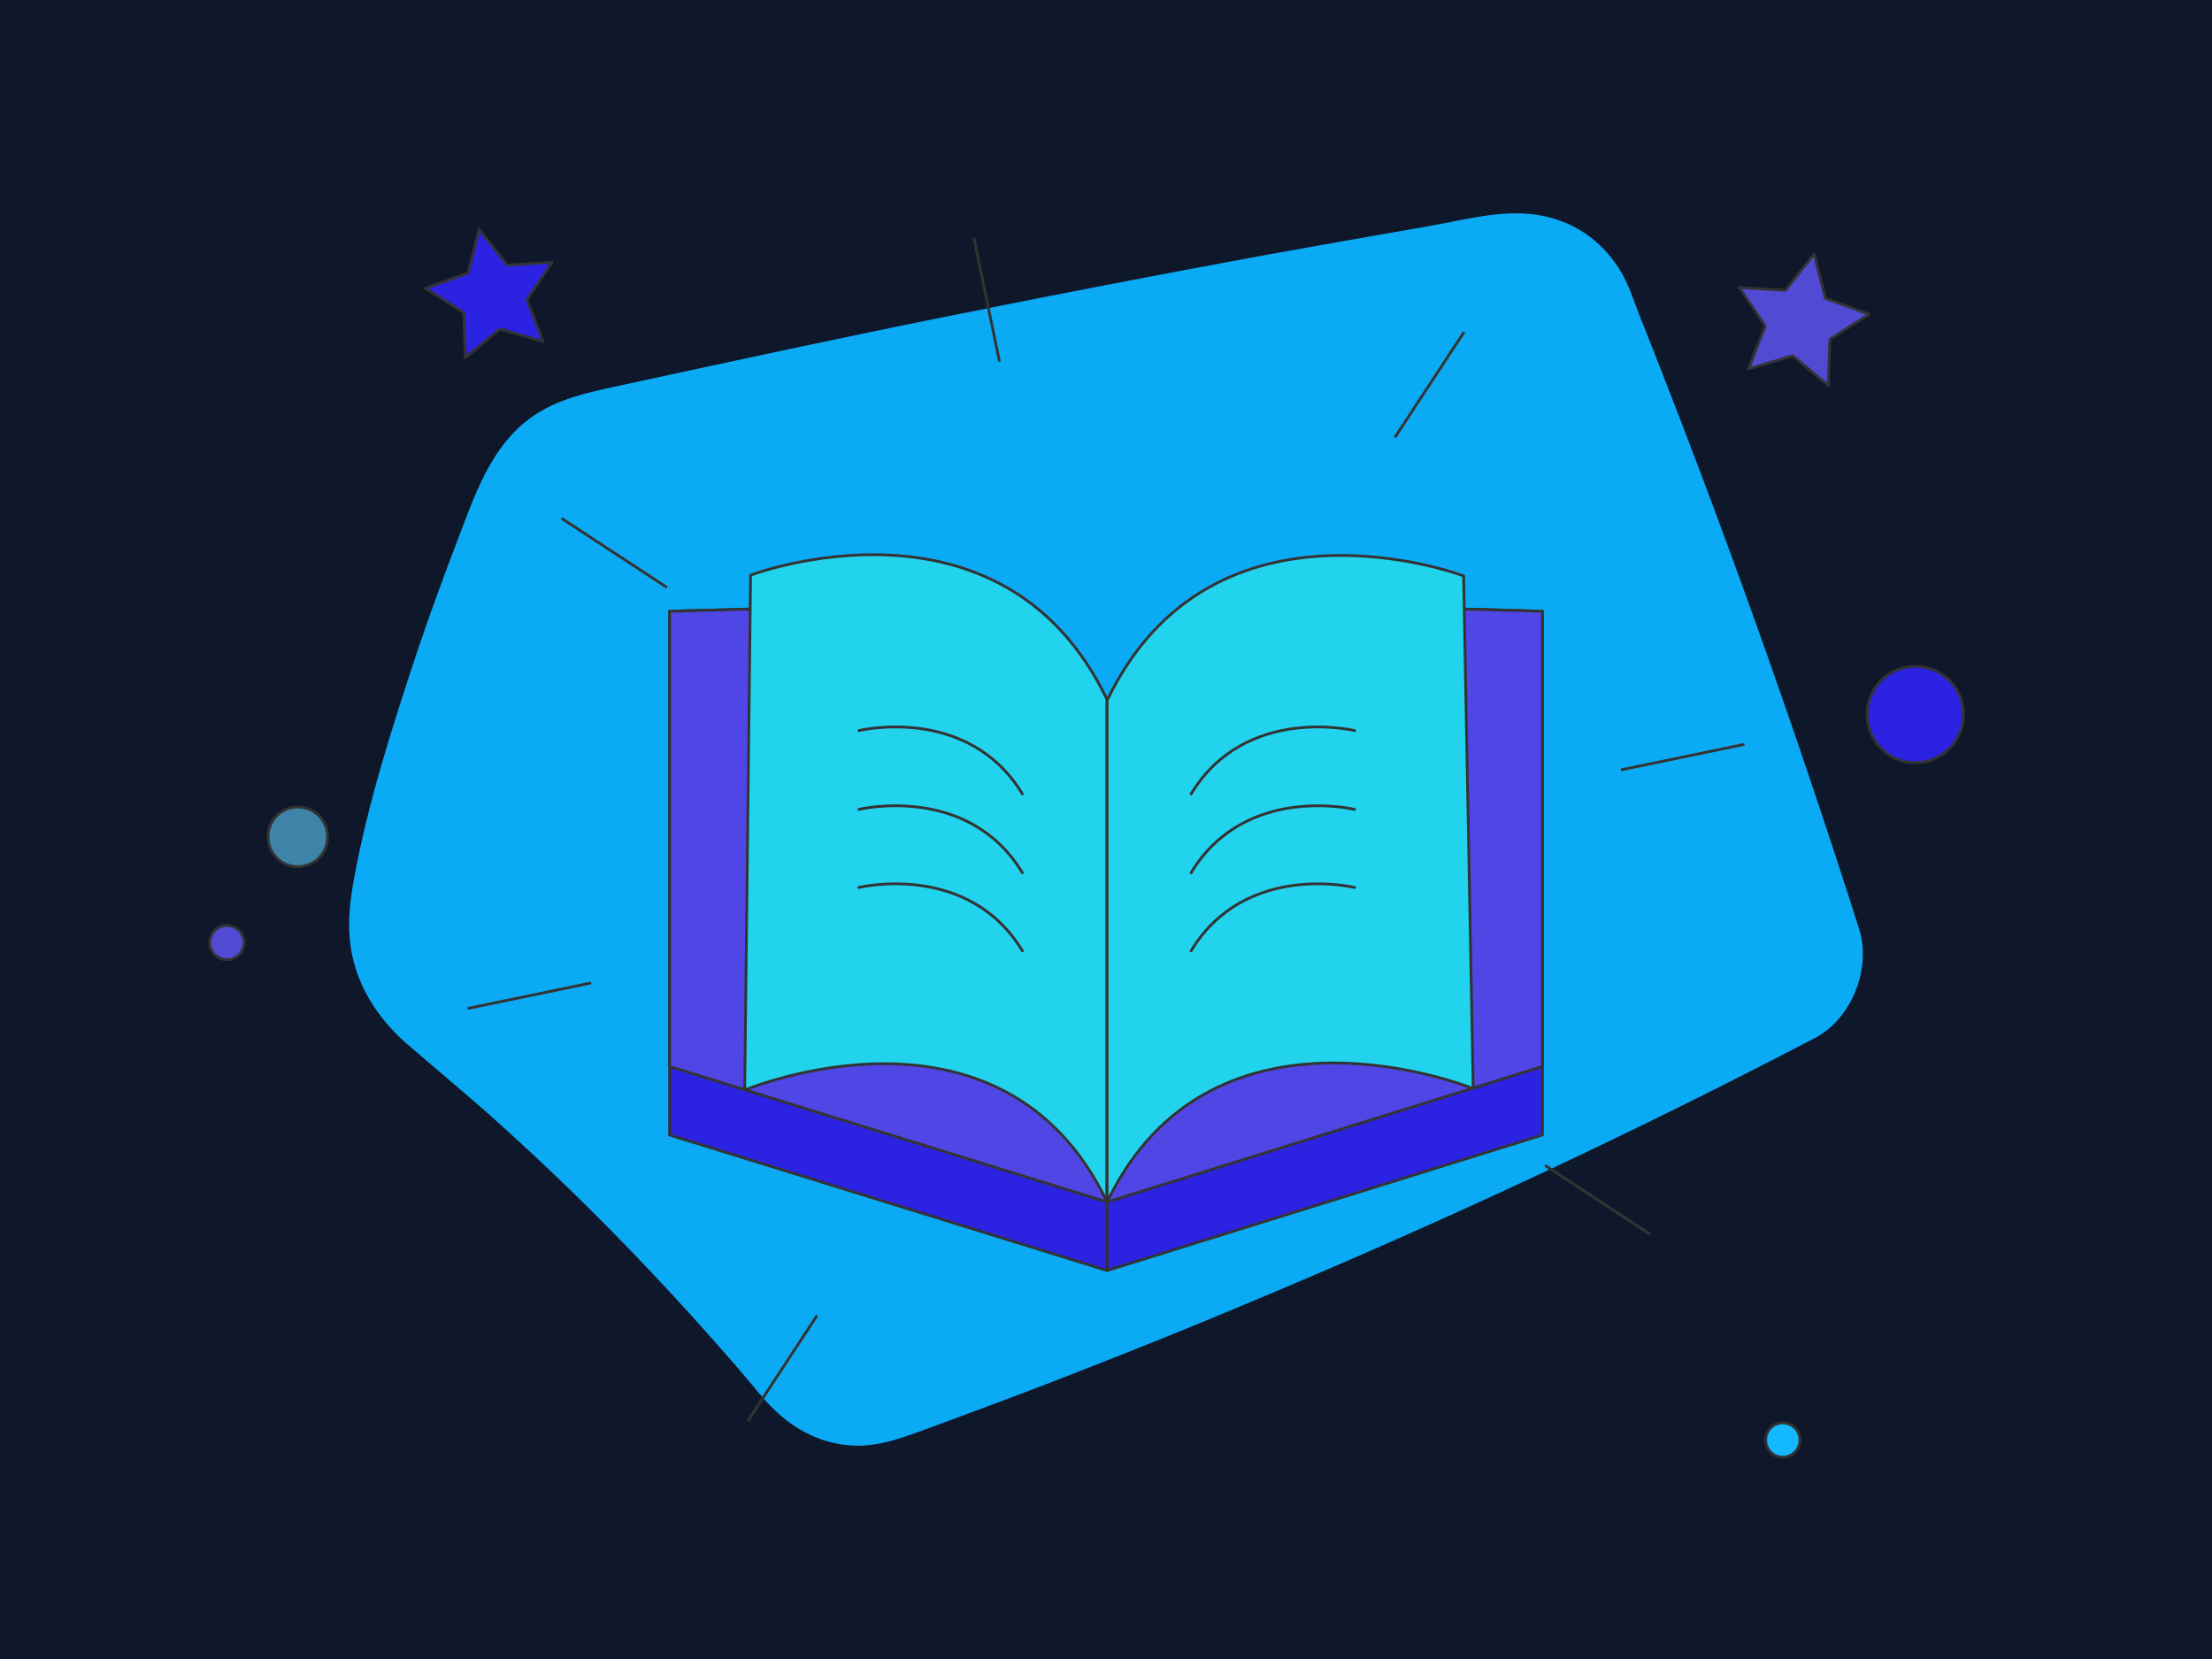<svg xmlns="http://www.w3.org/2000/svg" height="1200" width="1600" version="1.1" xmlns:xlink="http://www.w3.org/1999/xlink" xmlns:svgjs="http://svgjs.com/svgjs"><rect fill="#0f172a" width="1600" height="1200"></rect><g><path d="M1344.83 672.18C1297.48 523.37 1244.93 376.48 1187.17 231.32 1182.15 219 1178.32 205.59 1171.21 194.46 1157.06 172.2 1135.71 158.51 1109.8 155.14 1084.8 151.76 1058.44 159.24 1033.62 163.53 994.48 170.37 955.61 177.22 916.47 184.24 838.46 198.57 760.64 213.62 682.81 229.31 603.89 245.19 525.15 262.25 446.41 279.31 425.25 283.87 403.44 288.62 385.65 300.93 354.26 322.56 342.68 360.33 329.72 394 319.68 420.18 310.2 446.28 301.25 472.92 283.55 526.38 265.76 581.67 255.73 637.42 251.89 659.04 250.53 679.3 257.28 700.65 263.85 721.36 276.8 739.51 292.95 753.84 312.75 771.08 333 787.78 352.53 805.02 393.68 841.61 433.28 880.11 471.05 920.16 489.48 939.69 507.45 959.49 525.15 979.74 533.82 989.5 542.21 999.54 550.61 1009.58 568.31 1030.74 591.3 1045.25 619.76 1045.71 639.29 1045.89 657.08 1038.23 675.05 1031.84 688.47 1026.82 702.15 1021.8 715.56 1016.78 742.66 1006.75 769.49 996.35 796.13 985.86 852.79 963.59 908.99 940.33 964.73 916.24 1082.34 865.51 1198.12 810.68 1311.89 751.28 1338.9 737.96 1353.86 700.92 1344.83 672.18Z" fill="#0baaf4" opacity="1" stroke-width="2" stroke="none"></path></g><g><path d="M1173.25 556.71L1261 538.57" stroke="#333333" stroke-width="2" stroke-linecap="round" stroke-linejoin="round" opacity="1" fill="none"></path><path d="M339 729.29L426.75 711.15" stroke="#333333" stroke-width="2" stroke-linecap="round" stroke-linejoin="round" opacity="1" fill="none"></path><path d="M1118.25 843.37L1193.14 892.51" stroke="#333333" stroke-width="2" stroke-linecap="round" stroke-linejoin="round" opacity="1" fill="none"></path><path d="M406.86 375.35L481.75 424.49" stroke="#333333" stroke-width="2" stroke-linecap="round" stroke-linejoin="round" opacity="1" fill="none"></path><path d="M704.64 172.93L722.78 260.69" stroke="#333333" stroke-width="2" stroke-linecap="round" stroke-linejoin="round" opacity="1" fill="none"></path><path d="M590.56 952.19L541.42 1027.07" stroke="#333333" stroke-width="2" stroke-linecap="round" stroke-linejoin="round" opacity="1" fill="none"></path><path d="M1058.58 240.79L1009.44 315.68" stroke="#333333" stroke-width="2" stroke-linecap="round" stroke-linejoin="round" opacity="1" fill="none"></path></g><g><path d="M800.8 919.01L484.31 820.97V442.14L542.92 440.54 800.8 506.61 1058.68 440.54 1115.69 442.14V820.97L800.8 919.01Z" fill="#2b22e2" stroke="#333333" stroke-width="2" stroke-linecap="round" stroke-linejoin="round" opacity="1"></path><path d="M484.31 771.42L800.8 869.46V506.61L542.92 440.54 484.31 442.14V771.42Z" fill="#4f46e5" stroke="#333333" stroke-width="2" stroke-linecap="round" stroke-linejoin="round" opacity="1"></path><path d="M800.8 919.01V505.55" stroke="#333333" stroke-width="2" stroke-linecap="round" stroke-linejoin="round" opacity="1" fill="none"></path><path d="M800.8 869.46C724.61 710.68 538.66 788.47 538.66 788.47L542.92 416.03C542.92 416.03 724.61 347.3 800.8 506.08V869.46Z" fill="#22d3ee" stroke="#333333" stroke-width="2" stroke-linecap="round" stroke-linejoin="round" opacity="1"></path><path d="M621.24 528.46C621.24 528.46 700.1 509.27 739.53 574.28" stroke="#333333" stroke-width="2" stroke-linecap="round" stroke-linejoin="round" opacity="1" fill="none"></path><path d="M621.24 585.47C621.24 585.47 700.1 566.29 739.53 631.29" stroke="#333333" stroke-width="2" stroke-linecap="round" stroke-linejoin="round" opacity="1" fill="none"></path><path d="M621.24 641.94C621.24 641.94 700.1 622.76 739.53 687.77" stroke="#333333" stroke-width="2" stroke-linecap="round" stroke-linejoin="round" opacity="1" fill="none"></path><path d="M800.8 869.46L1115.69 771.42V442.14L1058.68 440.54 800.8 506.61V869.46Z" fill="#4f46e5" stroke="#333333" stroke-width="2" stroke-linecap="round" stroke-linejoin="round" opacity="1"></path><path d="M800.8 869.46C876.99 710.68 1065.61 787.4 1065.61 787.4L1058.68 416.57C1058.68 416.57 876.99 347.83 800.8 506.61V869.46Z" fill="#22d3ee" stroke="#333333" stroke-width="2" stroke-linecap="round" stroke-linejoin="round" opacity="1"></path><path d="M979.82 528.46C979.82 528.46 900.97 509.27 861.54 574.28" stroke="#333333" stroke-width="2" stroke-linecap="round" stroke-linejoin="round" opacity="1" fill="none"></path><path d="M979.82 585.47C979.82 585.47 900.97 566.29 861.54 631.29" stroke="#333333" stroke-width="2" stroke-linecap="round" stroke-linejoin="round" opacity="1" fill="none"></path><path d="M979.82 641.94C979.82 641.94 900.97 622.76 861.54 687.77" stroke="#333333" stroke-width="2" stroke-linecap="round" stroke-linejoin="round" opacity="1" fill="none"></path></g><g><path d="M1312.21 183.66L1291.43 210 1258.07 207.95 1276.8 235.75 1264.8 266.77 1296.7 257.4 1322.45 278.76 1323.62 245.4 1352 227.26 1320.4 215.85 1312.21 183.66Z" fill="#514ad3" stroke="#333333" stroke-width="2" stroke-linecap="round" stroke-linejoin="round" opacity="1"></path></g><g><path d="M346.59 166.01L366.86 191.71 399.41 189.71 381.13 216.84 392.84 247.1 361.72 237.97 336.59 258.81 335.45 226.26 307.76 208.56 338.59 197.42 346.59 166.01Z" fill="#2b22e2" stroke="#333333" stroke-width="2" stroke-linecap="round" stroke-linejoin="round" opacity="1"></path></g><g><path d="M215.42 583.71C227.35 583.71 237.01 593.37 237.01 605.29 237.01 617.22 227.35 626.87 215.42 626.87 203.5 626.87 193.84 617.22 193.84 605.29 193.84 593.37 203.5 583.71 215.42 583.71Z" fill="#3d84a8" stroke="#333333" stroke-width="2" stroke-linecap="round" stroke-linejoin="round" opacity="1"></path><path d="M164.14 669.4C170.98 669.4 176.54 674.95 176.54 681.79 176.54 688.63 170.98 694.18 164.14 694.18 157.31 694.18 151.75 688.63 151.75 681.79 151.75 674.95 157.31 669.4 164.14 669.4Z" fill="#514ad3" stroke="#333333" stroke-width="2" stroke-linecap="round" stroke-linejoin="round" opacity="1"></path><path d="M1289.56 1029.22C1296.39 1029.22 1301.95 1034.78 1301.95 1041.61 1301.95 1048.45 1296.39 1054.01 1289.56 1054.01 1282.72 1054.01 1277.16 1048.45 1277.16 1041.61 1277.16 1034.78 1282.72 1029.22 1289.56 1029.22Z" fill="#14b9ff" stroke="#333333" stroke-width="2" stroke-linecap="round" stroke-linejoin="round" opacity="1"></path><path d="M1419.79 511.23C1422.89 530.23 1409.98 548.11 1391.01 551.21 1372.01 554.29 1354.13 541.38 1351.05 522.41 1347.95 503.41 1360.86 485.53 1379.83 482.45 1398.83 479.35 1416.71 492.26 1419.79 511.23Z" fill="#2b22e2" stroke="#333333" stroke-width="2" stroke-linecap="round" stroke-linejoin="round" opacity="1"></path></g></svg>